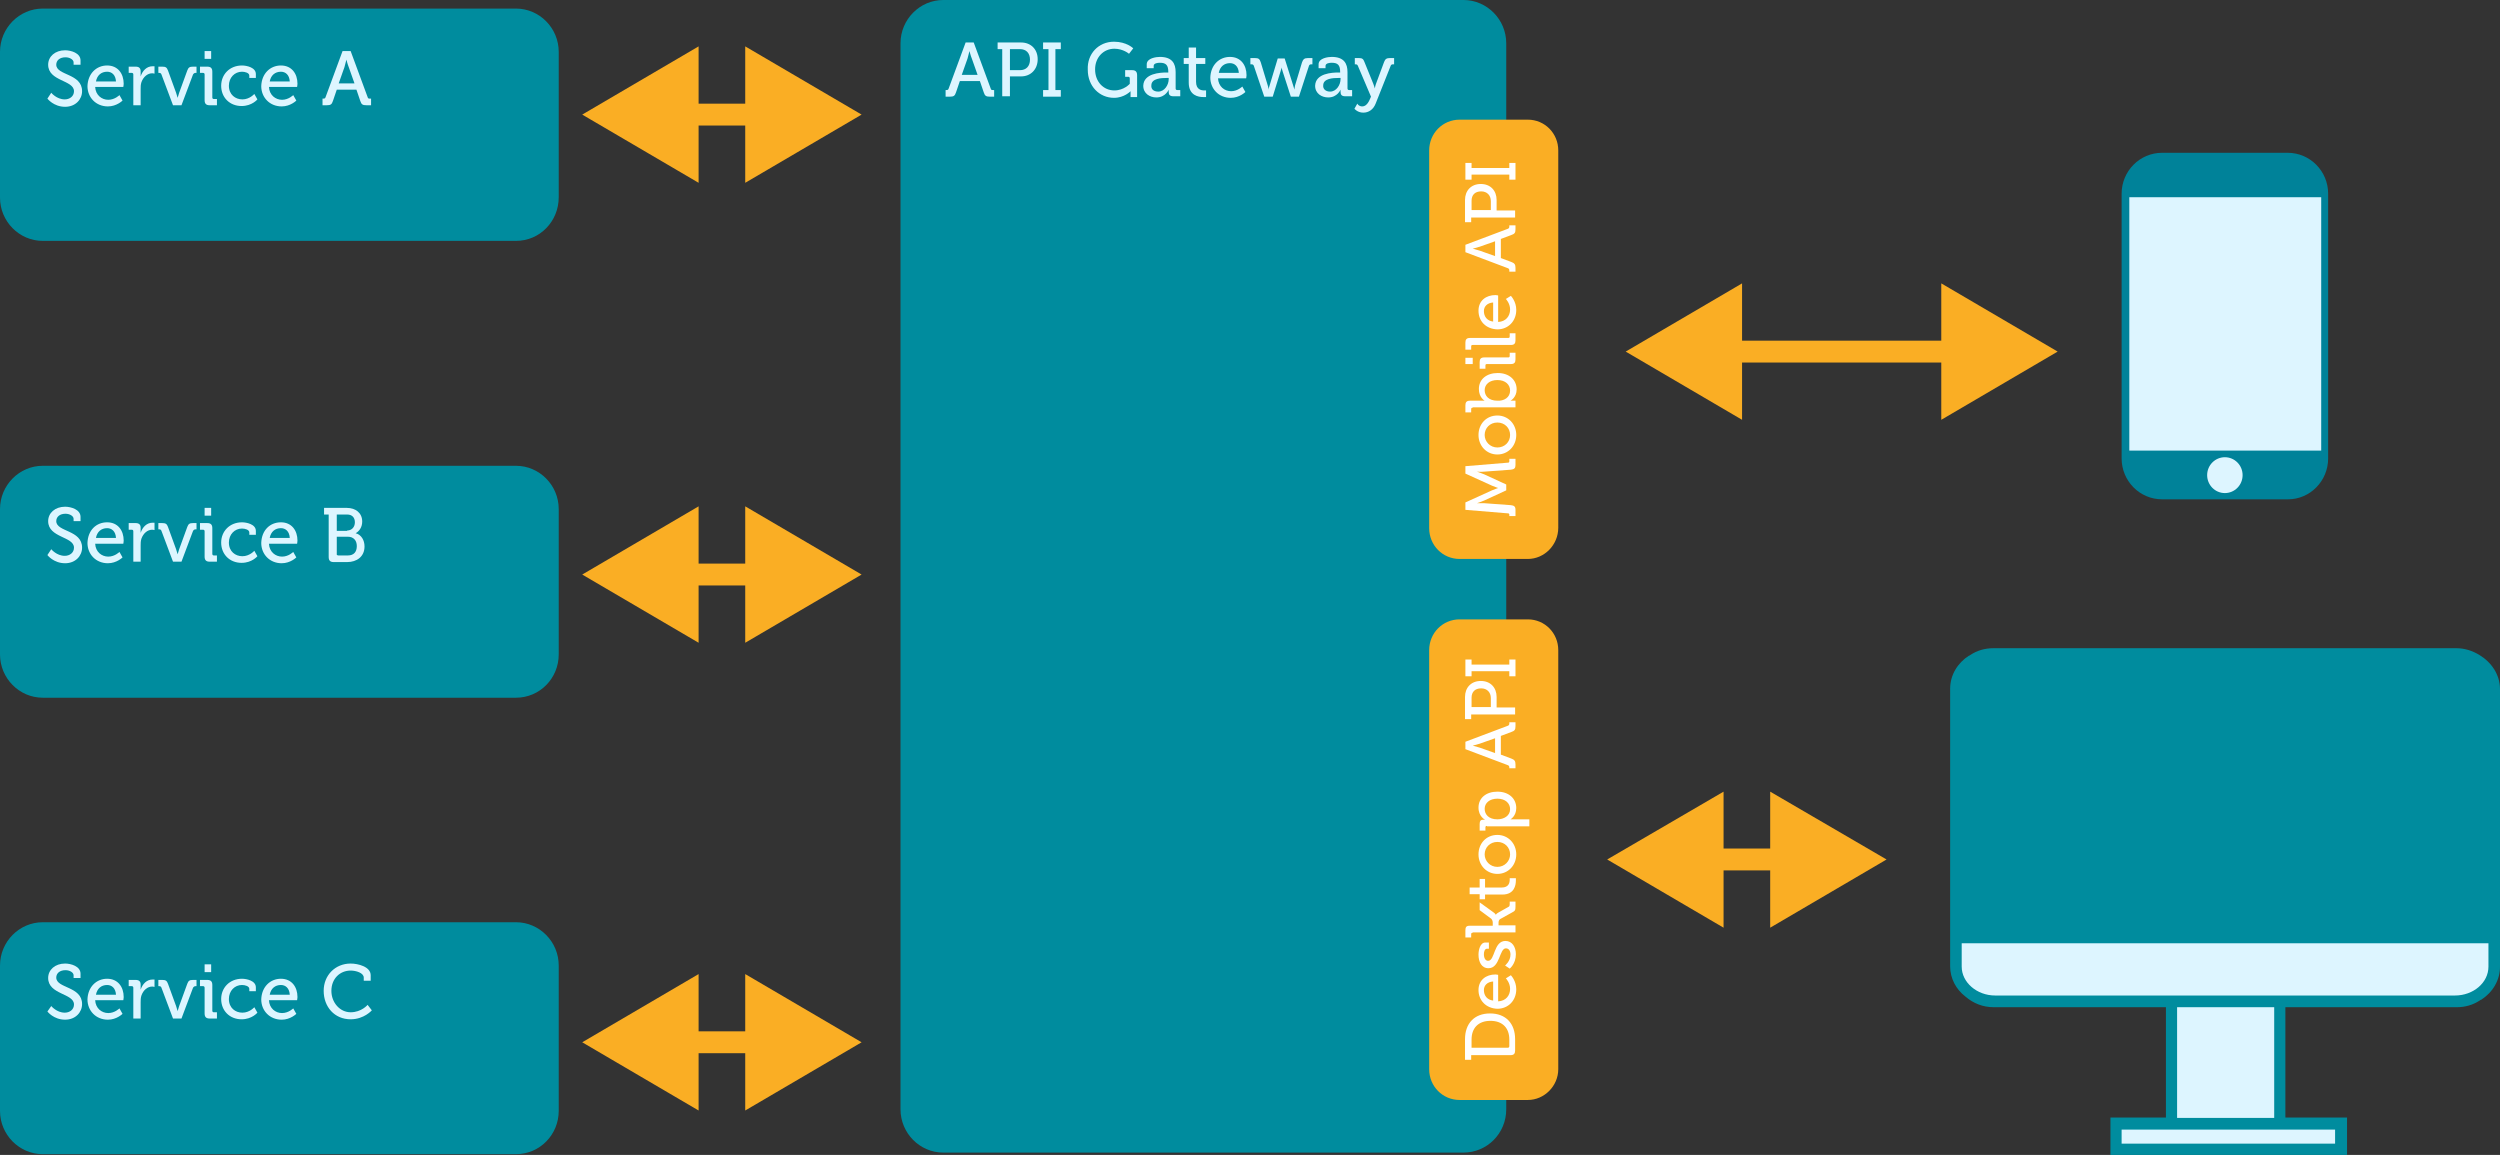 <?xml version="1.0" encoding="utf-8"?>
<!-- Generator: Adobe Illustrator 16.0.0, SVG Export Plug-In . SVG Version: 6.00 Build 0)  -->
<!DOCTYPE svg PUBLIC "-//W3C//DTD SVG 1.1//EN" "http://www.w3.org/Graphics/SVG/1.1/DTD/svg11.dtd">
<svg version="1.1" id="Layer_1" xmlns="http://www.w3.org/2000/svg" xmlns:xlink="http://www.w3.org/1999/xlink" x="0px" y="0px"
	 width="800px" height="369.58px" viewBox="-200.871 8.012 800 369.58" enable-background="new -200.871 8.012 800 369.58"
	 xml:space="preserve">
<rect x="-200.871" y="8.012" width="800" height="369.58" fill="#333333" stroke="none"/>
<g id="Layer_7">
	<g>
		<path fill="#008299" d="M531.311,167.793h-40.319c-7.15,0-12.946-5.862-12.946-13.097V70.003c0-7.234,5.796-13.096,12.946-13.096
			h40.197c7.151,0,12.946,5.862,12.946,13.096v84.693C544.135,161.931,538.34,167.793,531.311,167.793z"/>
		<rect x="480.509" y="71.125" fill="#DDF5FF" width="61.408" height="81.077"/>
		<ellipse fill="#DDF5FF" cx="511.09" cy="160.06" rx="5.672" ry="5.737"/>
	</g>
	<path fill="#008C9E" d="M267.44,376.843H100.979c-7.522,0-13.687-6.236-13.687-13.846V21.857c0-7.609,6.165-13.846,13.687-13.846
		H267.44c7.521,0,13.686,6.237,13.686,13.846v341.14C281.126,370.731,274.961,376.843,267.44,376.843z"/>
	<g>
		<line fill="none" x1="457.575" y1="120.52" x2="319.35" y2="120.52"/>
		<g>
			
				<line fill="none" stroke="#FAAE24" stroke-width="7" stroke-linecap="round" stroke-miterlimit="10" x1="426.626" y1="120.52" x2="350.301" y2="120.52"/>
			<g>
				<polygon fill="#FAAE24" points="420.337,98.692 457.575,120.52 420.337,142.348 				"/>
			</g>
			<g>
				<polygon fill="#FAAE24" points="356.589,98.692 319.35,120.52 356.589,142.348 				"/>
			</g>
		</g>
	</g>
	<g>
		<path fill="#FAAE24" d="M288.033,186.877h-21.826c-5.425,0-9.741-4.366-9.741-9.854V56.158c0-5.488,4.316-9.854,9.741-9.854
			h21.826c5.424,0,9.74,4.365,9.74,9.854v120.74C297.772,182.387,293.333,186.877,288.033,186.877z"/>
		<g>
			<path fill="#FFFFFF" d="M282.113,173.53v-0.748c0-0.374-0.124-0.499-0.493-0.499l-13.563-1.123v-2.37l8.508-3.867
				c0.863-0.374,1.974-0.748,1.974-0.748l0,0c0,0-1.111-0.374-1.974-0.749l-8.508-3.866v-2.371l13.563-1.122
				c0.37,0,0.493-0.125,0.493-0.499v-0.749h1.973v1.996c0,0.998-0.37,1.372-1.48,1.497l-8.506,0.624c-0.988,0.124-2.343,0-2.343,0
				l0,0c0,0,1.479,0.499,2.343,0.873l7.027,3.243v1.871l-7.027,3.244c-0.863,0.375-2.343,0.873-2.343,0.873l0,0c0,0,1.479,0,2.343,0
				l8.506,0.624c0.988,0.125,1.48,0.375,1.48,1.497v1.996h-1.973V173.53z"/>
			<path fill="#FFFFFF" d="M272.248,147.212c0-3.493,2.468-6.237,6.042-6.237c3.453,0,6.043,2.744,6.043,6.237
				c0,3.492-2.59,6.236-6.043,6.236C274.839,153.449,272.248,150.705,272.248,147.212z M282.36,147.212
				c0-2.246-1.726-3.991-4.07-3.991c-2.343,0-4.069,1.746-4.069,3.991c0,2.121,1.726,3.992,4.069,3.992
				C280.634,151.204,282.36,149.457,282.36,147.212z"/>
			<path fill="#FFFFFF" d="M270.399,138.481c-0.37,0-0.494,0.125-0.494,0.499v0.998h-1.85v-2.245c0-0.999,0.37-1.498,1.48-1.498
				h3.699c0.493,0,0.986,0,0.986,0l0,0c0,0-1.85-0.998-1.85-3.742c0-3.119,2.467-5.114,6.042-5.114c3.699,0,6.042,2.246,6.042,5.239
				c0,2.619-1.974,3.617-1.974,3.617l0,0c0,0,0.371,0,0.863,0h0.74v2.12h-13.686V138.481z M282.36,132.993
				c0-1.871-1.48-3.368-4.07-3.368c-2.466,0-4.069,1.372-4.069,3.243c0,1.746,1.233,3.368,4.069,3.368
				C280.386,136.361,282.36,135.238,282.36,132.993z"/>
			<path fill="#FFFFFF" d="M268.056,124.511v-1.995h2.343v1.995H268.056z M274.961,124.511c-0.371,0-0.494,0.125-0.494,0.5v0.997
				h-1.85v-2.121c0-0.997,0.37-1.497,1.48-1.497h7.644c0.37,0,0.494-0.125,0.494-0.499v-0.999h1.849v2.121
				c0,0.999-0.37,1.497-1.48,1.497H274.961z"/>
			<path fill="#FFFFFF" d="M270.399,118.399c-0.37,0-0.494,0.125-0.494,0.499v0.998h-1.85v-2.245c0-0.998,0.37-1.497,1.48-1.497
				h12.206c0.37,0,0.494-0.125,0.494-0.499v-0.998h1.849v2.246c0,0.998-0.37,1.497-1.48,1.497H270.399z"/>
			<path fill="#FFFFFF" d="M272.248,107.423c0-3.243,2.468-4.989,5.427-4.989c0.246,0,0.863,0.124,0.863,0.124v8.482
				c2.465-0.124,3.822-1.871,3.822-3.991c0-1.995-1.356-3.368-1.356-3.368l1.602-0.998c0,0,1.728,1.746,1.728,4.491
				c0,3.617-2.59,6.236-6.043,6.236C274.591,113.286,272.248,110.791,272.248,107.423z M276.935,104.804
				c-1.851,0.125-2.959,1.247-2.959,2.744c0,1.747,0.986,3.119,2.959,3.369V104.804z"/>
			<path fill="#FFFFFF" d="M282.113,94.949v-0.373c0-0.375-0.124-0.625-0.493-0.749l-13.563-5.114v-2.37l13.563-5.113
				c0.37-0.125,0.493-0.375,0.493-0.749v-0.375h1.973v1.247c0,1.123-0.246,1.497-1.355,1.871l-3.33,1.247v6.112l3.33,1.248
				c0.985,0.374,1.355,0.749,1.355,1.871v1.247H282.113z M277.55,85.221l-4.932,1.746c-0.862,0.25-2.219,0.624-2.219,0.624l0,0
				c0,0,1.356,0.375,2.219,0.623l4.932,1.747V85.221z"/>
			<path fill="#FFFFFF" d="M269.906,77.612v1.497h-1.973V72c0-2.994,1.973-5.114,5.055-5.114c3.083,0,5.056,2.121,5.056,5.114v3.368
				h5.919v2.245H269.906z M276.195,72.374c0-1.871-1.233-3.119-3.084-3.119c-1.971,0-3.081,1.123-3.081,2.994v2.994h6.166V72.374z"
				/>
			<path fill="#FFFFFF" d="M282.113,65.513v-1.622h-12.083v1.622h-1.973V60.15h1.973v1.622h12.083V60.15h1.973v5.363H282.113z"/>
		</g>
	</g>
	<g>
		<path fill="#DDF5FF" d="M101.595,36.825h0.37c0.494,0,0.616-0.125,0.74-0.499l5.425-14.718h2.59l5.425,14.718
			c0.123,0.499,0.37,0.499,0.74,0.499h0.37v2.121h-1.356c-1.233,0-1.603-0.25-1.973-1.373l-1.233-3.617h-6.412l-1.233,3.617
			c-0.37,1.123-0.739,1.373-1.973,1.373h-1.356v-2.121H101.595z M111.953,31.96l-1.85-5.239c-0.37-0.874-0.74-2.37-0.74-2.37l0,0
			c0,0-0.371,1.497-0.617,2.37l-1.85,5.239H111.953z"/>
		<path fill="#DDF5FF" d="M119.968,23.729h-1.604v-2.121h7.521c3.083,0,5.302,2.121,5.302,5.363s-2.22,5.488-5.302,5.488h-3.576
			v6.361h-2.466V23.729H119.968z M125.517,30.464c1.973,0,3.206-1.248,3.206-3.368c0-2.12-1.233-3.367-3.206-3.367h-3.206v6.735
			H125.517z"/>
		<path fill="#DDF5FF" d="M132.915,36.825h1.727V23.729h-1.727v-2.121h5.672v2.121h-1.726v13.097h1.726v2.121h-5.672V36.825z"/>
		<path fill="#DDF5FF" d="M155.603,21.358c4.068,0,6.165,2.12,6.165,2.12l-1.355,1.747c0,0-1.85-1.622-4.686-1.622
			c-3.452,0-6.166,2.745-6.166,6.611c0,3.992,2.713,6.735,6.166,6.735c3.083,0,4.932-2.12,4.932-2.12v-1.747
			c0-0.374-0.246-0.5-0.493-0.5h-0.987v-2.12h2.22c1.109,0,1.603,0.499,1.603,1.621v6.985h-2.096v-1.122c0-0.375,0-0.749,0-0.749
			l0,0c0,0-1.973,2.121-5.302,2.121c-4.562,0-8.385-3.618-8.385-8.981C146.971,25.225,150.671,21.358,155.603,21.358z"/>
		<path fill="#DDF5FF" d="M172.495,31.212h0.494v-0.125c0-2.245-0.741-2.993-2.713-2.993c-0.617,0-1.973,0.125-1.973,0.998v0.748
			h-2.22v-1.247c0-1.996,3.083-2.37,4.193-2.37c3.945,0,5.055,2.121,5.055,4.864v5.239c0,0.374,0.247,0.499,0.493,0.499h0.987v1.995
			h-2.22c-1.109,0-1.479-0.499-1.479-1.371c0-0.375,0-0.749,0-0.749l0,0c0,0-0.986,2.495-3.946,2.495
			c-2.096,0-4.192-1.247-4.192-3.742C165.097,31.462,170.399,31.212,172.495,31.212z M169.783,37.324
			c1.973,0,3.329-2.12,3.329-3.992v-0.374h-0.617c-1.726,0-4.932,0.125-4.932,2.37C167.44,36.451,168.18,37.324,169.783,37.324z"/>
		<path fill="#DDF5FF" d="M179.524,28.468h-1.604v-1.872h1.604v-3.368h2.342v3.368h2.959v1.872h-2.959v5.737
			c0,2.495,1.727,2.744,2.59,2.744c0.37,0,0.616,0,0.616,0v2.121c0,0-0.37,0-0.863,0c-1.603,0-4.686-0.499-4.686-4.615V28.468z"/>
		<path fill="#DDF5FF" d="M192.718,26.223c3.453,0,5.301,2.619,5.301,5.862c0,0.375-0.123,0.998-0.123,0.998h-9.001
			c0.124,2.619,2.097,4.116,4.191,4.116c2.097,0,3.577-1.497,3.577-1.497l0.987,1.747c0,0-1.85,1.871-4.687,1.871
			c-3.821,0-6.535-2.869-6.535-6.486C186.551,28.842,189.265,26.223,192.718,26.223z M195.554,31.336
			c-0.124-2.12-1.357-3.118-2.836-3.118c-1.85,0-3.207,1.123-3.576,3.118H195.554z"/>
		<path fill="#DDF5FF" d="M200.362,29.092c-0.124-0.375-0.37-0.499-0.741-0.499h-0.369v-1.996h1.48c1.109,0,1.48,0.25,1.849,1.372
			l2.22,7.359c0.248,0.624,0.248,1.372,0.248,1.372l0,0c0,0,0.123-0.748,0.369-1.372l2.59-8.606h2.219l2.711,8.606
			c0.248,0.624,0.371,1.372,0.371,1.372l0,0c0,0,0.124-0.748,0.246-1.372l2.219-7.359c0.371-0.998,0.74-1.372,1.851-1.372h1.479
			v1.996h-0.371c-0.369,0-0.617,0.125-0.739,0.499l-3.206,9.854h-2.59l-2.588-7.983c-0.247-0.625-0.371-1.373-0.371-1.373l0,0
			c0,0-0.123,0.748-0.369,1.373l-2.465,7.983h-2.713L200.362,29.092z"/>
		<path fill="#DDF5FF" d="M227.489,31.212h0.493v-0.125c0-2.245-0.739-2.993-2.713-2.993c-0.616,0-1.973,0.125-1.973,0.998v0.748
			h-2.219v-1.247c0-1.996,3.083-2.37,4.192-2.37c3.947,0,5.056,2.121,5.056,4.864v5.239c0,0.374,0.247,0.499,0.494,0.499h0.986
			v1.995h-2.22c-1.109,0-1.479-0.499-1.479-1.371c0-0.375,0-0.749,0-0.749l0,0c0,0-0.986,2.495-3.945,2.495
			c-2.097,0-4.193-1.247-4.193-3.742C220.091,31.462,225.393,31.212,227.489,31.212z M224.777,37.324
			c1.971,0,3.328-2.12,3.328-3.992v-0.374h-0.616c-1.727,0-4.932,0.125-4.932,2.37C222.433,36.451,223.297,37.324,224.777,37.324z"
			/>
		<path fill="#DDF5FF" d="M235.01,42.064c0.987,0,1.728-0.749,2.221-1.747l0.615-1.371l-4.191-9.854
			c-0.125-0.375-0.371-0.499-0.74-0.499h-0.248v-1.996h1.356c0.986,0,1.357,0.25,1.726,1.248l2.836,6.985
			c0.248,0.623,0.494,1.497,0.494,1.497l0,0c0,0,0.123-0.874,0.369-1.497l2.59-6.985c0.369-0.999,0.862-1.248,1.85-1.248h1.355
			v1.996h-0.369c-0.371,0-0.617,0.125-0.74,0.499l-4.81,12.099c-0.74,1.871-2.219,2.869-3.945,2.869
			c-1.85,0-2.836-1.248-2.836-1.248l0.986-1.747C233.284,41.19,234.024,42.064,235.01,42.064z"/>
	</g>
	<g>
		<path fill="#FAAE24" d="M288.033,360.004h-21.826c-5.425,0-9.741-4.366-9.741-9.854V216.063c0-5.488,4.316-9.854,9.741-9.854
			h21.826c5.424,0,9.74,4.366,9.74,9.854v134.087C297.772,355.514,293.333,360.004,288.033,360.004z"/>
		<g>
			<path fill="#FFFFFF" d="M269.906,345.66v1.497h-1.973v-6.611c0-4.99,2.959-8.232,8.014-8.232c5.057,0,8.016,3.242,8.016,8.232
				v3.617c0,0.998-0.369,1.497-1.48,1.497H269.906z M282.113,342.791v-2.121c0-3.617-2.096-5.987-6.042-5.987
				c-3.946,0-6.042,2.37-6.042,5.987v2.62h11.59C281.866,343.291,282.113,343.166,282.113,342.791z"/>
			<path fill="#FFFFFF" d="M272.248,324.83c0-3.244,2.468-4.989,5.427-4.989c0.246,0,0.863,0.125,0.863,0.125v8.482
				c2.465-0.124,3.822-1.871,3.822-3.992c0-1.995-1.356-3.367-1.356-3.367l1.602-0.999c0,0,1.728,1.747,1.728,4.49
				c0,3.618-2.59,6.237-6.043,6.237C274.591,330.693,272.248,328.073,272.248,324.83z M276.935,322.086
				c-1.851,0.124-2.959,1.248-2.959,2.744c0,1.746,0.986,3.118,2.959,3.367V322.086z"/>
			<path fill="#FFFFFF" d="M280.757,316.972c0,0,1.726-1.372,1.726-3.492c0-1.124-0.493-1.996-1.479-1.996
				c-2.096,0-1.85,6.36-5.549,6.36c-2.219,0-3.207-1.995-3.207-4.364c0-1.372,0.494-3.868,2.22-3.868h1.111v1.996h-0.617
				c-0.74,0-0.986,0.997-0.986,1.746c0,1.248,0.492,2.12,1.355,2.12c2.219,0,1.727-6.36,5.548-6.36c2.097,0,3.33,1.871,3.33,4.24
				c0,3.119-1.972,4.616-1.972,4.616L280.757,316.972z"/>
			<path fill="#FFFFFF" d="M270.399,306.494c-0.37,0-0.494,0.125-0.494,0.5v0.997h-1.85v-2.245c0-0.998,0.247-1.497,1.356-1.497
				h7.397v-0.997c0-0.375-0.123-0.873-0.493-1.248l-3.699-2.745v-2.494l4.317,3.118c0.74,0.499,0.862,0.873,0.862,0.873l0,0
				c0,0,0.124-0.374,0.863-0.749l3.082-1.746c0.37-0.125,0.494-0.374,0.494-0.998v-0.748h1.849v1.621
				c0,1.122-0.123,1.373-1.109,1.871l-3.822,2.121c-0.371,0.25-0.493,0.749-0.493,1.124v0.873h5.425v2.246h-13.686V306.494z"/>
			<path fill="#FFFFFF" d="M274.345,294.271v1.497h-1.727v-1.622h-3.206v-2.121h3.206v-2.744h1.727v2.744h5.301
				c2.343,0,2.59-1.623,2.59-2.496c0-0.374,0-0.498,0-0.498h1.972c0,0,0,0.249,0,0.749c0,1.497-0.493,4.49-4.315,4.49H274.345
				L274.345,294.271z"/>
			<path fill="#FFFFFF" d="M272.248,281.423c0-3.491,2.468-6.236,6.042-6.236c3.453,0,6.043,2.745,6.043,6.236
				c0,3.493-2.59,6.237-6.043,6.237C274.839,287.66,272.248,284.916,272.248,281.423z M282.36,281.423
				c0-2.245-1.726-3.991-4.07-3.991c-2.343,0-4.069,1.746-4.069,3.991c0,2.121,1.726,3.993,4.069,3.993
				C280.634,285.416,282.36,283.544,282.36,281.423z"/>
			<path fill="#FFFFFF" d="M274.961,272.318c-0.371,0-0.494,0.124-0.494,0.499v0.998h-1.85v-2.121c0-0.998,0.37-1.372,1.11-1.372
				c0.371,0,0.617,0,0.617,0l0,0c0,0-2.097-0.997-2.097-3.866c0-3.118,2.468-5.114,6.042-5.114c3.699,0,6.043,2.245,6.043,5.238
				c0,2.62-1.851,3.618-1.851,3.618l0,0c0,0,0.371,0,0.987,0h5.055v2.245h-13.563V272.318z M282.36,266.955
				c0-1.872-1.48-3.368-4.07-3.368c-2.466,0-4.069,1.372-4.069,3.244c0,1.746,1.233,3.367,4.069,3.367
				C280.386,270.197,282.36,269.076,282.36,266.955z"/>
			<path fill="#FFFFFF" d="M282.113,253.982v-0.374c0-0.375-0.124-0.624-0.493-0.749l-13.563-5.114v-2.37l13.563-5.114
				c0.37-0.125,0.493-0.375,0.493-0.748v-0.375h1.973v1.248c0,1.123-0.246,1.497-1.355,1.872l-3.33,1.246v5.987l3.33,1.248
				c0.985,0.375,1.355,0.749,1.355,1.872v1.247h-1.973V253.982z M277.55,244.253L272.618,246c-0.862,0.25-2.219,0.624-2.219,0.624
				l0,0c0,0,1.356,0.374,2.219,0.623l4.932,1.747V244.253z"/>
			<path fill="#FFFFFF" d="M269.906,236.645v1.497h-1.973v-7.109c0-2.993,1.973-5.114,5.055-5.114c3.083,0,5.056,2.119,5.056,5.114
				v3.367h5.919v2.246H269.906z M276.195,231.406c0-1.871-1.233-3.118-3.084-3.118c-1.971,0-3.081,1.122-3.081,2.993v2.994h6.166
				V231.406z"/>
			<path fill="#FFFFFF" d="M282.113,224.422V222.8h-12.083v1.622h-1.973v-5.364h1.973v1.621h12.083v-1.621h1.973v5.364H282.113z"/>
		</g>
	</g>
	<g>
		<path fill="#008C9E" d="M-35.766,85.096h-151.417c-7.522,0-13.688-6.237-13.688-13.845v-46.65c0-7.609,6.166-13.845,13.688-13.845
			h151.417c7.522,0,13.687,6.236,13.687,13.845v46.524C-22.08,78.859-28.121,85.096-35.766,85.096z"/>
		<g>
			<path fill="#DDF5FF" d="M-184.471,37.698c0,0,1.726,2.12,4.316,2.12c1.603,0,2.959-0.998,2.959-2.62
				c0-3.617-8.262-3.117-8.262-8.481c0-2.62,2.219-4.615,5.425-4.615c1.849,0,4.932,0.873,4.932,3.242v1.373h-2.219v-0.749
				c0-0.873-1.232-1.621-2.589-1.621c-1.85,0-2.959,0.997-2.959,2.37c0,3.493,8.262,2.745,8.262,8.481
				c0,2.62-2.097,4.989-5.426,4.989c-3.699,0-5.671-2.619-5.671-2.619L-184.471,37.698z"/>
			<path fill="#DDF5FF" d="M-166.592,28.967c3.453,0,5.302,2.62,5.302,5.863c0,0.374-0.124,0.998-0.124,0.998h-9.001
				c0.124,2.619,2.096,4.116,4.193,4.116c2.096,0,3.575-1.497,3.575-1.497l0.987,1.747c0,0-1.85,1.871-4.686,1.871
				c-3.822,0-6.534-2.869-6.534-6.486C-172.757,31.586-170.044,28.967-166.592,28.967z M-163.756,34.082
				c-0.123-2.121-1.355-3.119-2.835-3.119c-1.85,0-3.206,1.122-3.576,3.119H-163.756z"/>
			<path fill="#DDF5FF" d="M-158.207,31.835c0-0.374-0.247-0.499-0.495-0.499h-0.986v-1.995h2.22c1.109,0,1.602,0.499,1.602,1.497
				v0.749c0,0.499,0,0.873,0,0.873l0,0c0.617-1.871,1.973-3.243,3.823-3.243c0.37,0,0.617,0,0.617,0v2.37c0,0-0.37-0.125-0.74-0.125
				c-1.479,0-2.836,1.122-3.453,2.868c-0.247,0.749-0.247,1.497-0.247,2.245v5.114h-2.342V31.835z"/>
			<path fill="#DDF5FF" d="M-149.207,31.835c-0.123-0.374-0.369-0.499-0.739-0.499h-0.247v-1.995h1.234
				c1.109,0,1.48,0.249,1.849,1.247l2.589,7.11c0.247,0.748,0.493,1.622,0.493,1.622l0,0c0,0,0.247-0.874,0.494-1.622l2.589-7.11
				c0.37-0.998,0.74-1.247,1.85-1.247h1.11v1.995h-0.248c-0.369,0-0.616,0.125-0.862,0.499l-3.7,9.854h-2.712L-149.207,31.835z"/>
			<path fill="#DDF5FF" d="M-135.396,31.835c0-0.374-0.247-0.499-0.493-0.499h-0.986v-1.995h2.343c1.11,0,1.603,0.499,1.603,1.622
				v8.232c0,0.374,0.247,0.499,0.493,0.499h0.986v1.996h-2.343c-1.11,0-1.603-0.499-1.603-1.622V31.835z M-135.396,24.352h2.096
				v2.495h-2.096V24.352z"/>
			<path fill="#DDF5FF" d="M-123.435,28.967c1.479,0,4.438,0.624,4.438,2.744v1.248h-2.095V32.21c0-0.874-1.356-1.248-2.343-1.248
				c-2.343,0-4.192,1.871-4.192,4.49c0,2.869,2.096,4.366,4.315,4.366c2.343,0,3.822-1.747,3.822-1.747l0.987,1.747
				c0,0-1.727,2.121-5.056,2.121c-3.822,0-6.535-2.744-6.535-6.486C-130.094,31.835-127.381,28.967-123.435,28.967z"/>
			<path fill="#DDF5FF" d="M-110.982,28.967c3.454,0,5.303,2.62,5.303,5.863c0,0.374-0.124,0.998-0.124,0.998h-9.001
				c0.123,2.619,2.096,4.116,4.192,4.116c2.096,0,3.576-1.497,3.576-1.497l0.987,1.747c0,0-1.85,1.871-4.686,1.871
				c-3.823,0-6.535-2.869-6.535-6.486C-117.147,31.586-114.434,28.967-110.982,28.967z M-108.146,34.082
				c-0.123-2.121-1.357-3.119-2.836-3.119c-1.85,0-3.207,1.122-3.576,3.119H-108.146z"/>
			<path fill="#DDF5FF" d="M-97.788,39.569h0.369c0.493,0,0.617-0.125,0.74-0.499l5.426-14.718h2.589l5.426,14.718
				c0.123,0.499,0.37,0.499,0.74,0.499h0.37v2.121h-1.479c-1.233,0-1.604-0.25-1.973-1.373l-1.232-3.617h-6.289l-1.233,3.617
				c-0.369,1.123-0.74,1.373-1.973,1.373h-1.357v-2.121H-97.788z M-87.431,34.705l-1.85-5.239c-0.37-0.873-0.74-2.37-0.74-2.37l0,0
				c0,0-0.37,1.497-0.616,2.37l-1.85,5.239H-87.431z"/>
		</g>
	</g>
	<g>
		<path fill="#008C9E" d="M-35.766,231.281h-151.417c-7.522,0-13.688-6.237-13.688-13.845v-46.525
			c0-7.608,6.166-13.845,13.688-13.845h151.417c7.522,0,13.687,6.237,13.687,13.845v46.525
			C-22.08,225.044-28.121,231.281-35.766,231.281z"/>
		<g>
			<path fill="#DDF5FF" d="M-184.471,183.759c0,0,1.726,2.12,4.316,2.12c1.603,0,2.959-0.997,2.959-2.619
				c0-3.617-8.262-3.118-8.262-8.481c0-2.62,2.219-4.616,5.425-4.616c1.849,0,4.932,0.873,4.932,3.244v1.372h-2.219v-0.748
				c0-0.874-1.232-1.622-2.589-1.622c-1.85,0-2.959,0.998-2.959,2.37c0,3.492,8.262,2.744,8.262,8.481
				c0,2.619-2.097,4.99-5.426,4.99c-3.699,0-5.671-2.62-5.671-2.62L-184.471,183.759z"/>
			<path fill="#DDF5FF" d="M-166.592,175.152c3.453,0,5.302,2.62,5.302,5.862c0,0.375-0.124,0.999-0.124,0.999h-9.001
				c0.124,2.619,2.096,4.116,4.193,4.116c2.096,0,3.575-1.497,3.575-1.497l0.987,1.747c0,0-1.85,1.871-4.686,1.871
				c-3.822,0-6.534-2.869-6.534-6.487C-172.757,177.646-170.044,175.152-166.592,175.152z M-163.756,180.142
				c-0.123-2.121-1.355-3.118-2.835-3.118c-1.85,0-3.206,1.123-3.576,3.118H-163.756z"/>
			<path fill="#DDF5FF" d="M-158.207,178.021c0-0.375-0.247-0.499-0.495-0.499h-0.986v-2.121h2.22c1.109,0,1.602,0.5,1.602,1.497
				v0.749c0,0.5,0,0.874,0,0.874l0,0c0.617-1.871,1.973-3.243,3.823-3.243c0.37,0,0.617,0,0.617,0v2.369c0,0-0.37-0.125-0.74-0.125
				c-1.479,0-2.836,1.123-3.453,2.869c-0.247,0.749-0.247,1.497-0.247,2.245v5.113h-2.342V178.021z"/>
			<path fill="#DDF5FF" d="M-149.207,177.896c-0.123-0.375-0.369-0.499-0.739-0.499h-0.247v-1.996h1.234
				c1.109,0,1.48,0.25,1.849,1.248l2.589,7.11c0.247,0.749,0.493,1.622,0.493,1.622l0,0c0,0,0.247-0.873,0.494-1.622l2.589-7.11
				c0.37-0.998,0.74-1.248,1.85-1.248h1.11v1.996h-0.248c-0.369,0-0.616,0.125-0.862,0.499l-3.7,9.853h-2.712L-149.207,177.896z"/>
			<path fill="#DDF5FF" d="M-135.396,178.021c0-0.375-0.247-0.499-0.493-0.499h-0.986v-2.121h2.343c1.11,0,1.603,0.5,1.603,1.622
				v8.232c0,0.375,0.247,0.499,0.493,0.499h0.986v1.995h-2.343c-1.11,0-1.603-0.499-1.603-1.621V178.021z M-135.396,170.537h2.096
				v2.495h-2.096V170.537z"/>
			<path fill="#DDF5FF" d="M-123.435,175.152c1.479,0,4.438,0.624,4.438,2.744v1.247h-2.095v-0.749c0-0.873-1.356-1.247-2.343-1.247
				c-2.343,0-4.192,1.871-4.192,4.49c0,2.869,2.096,4.366,4.315,4.366c2.343,0,3.822-1.746,3.822-1.746l0.987,1.746
				c0,0-1.727,2.121-5.056,2.121c-3.822,0-6.535-2.744-6.535-6.486C-130.094,178.021-127.381,175.152-123.435,175.152z"/>
			<path fill="#DDF5FF" d="M-110.982,175.152c3.454,0,5.303,2.62,5.303,5.862c0,0.375-0.124,0.999-0.124,0.999h-9.001
				c0.123,2.619,2.096,4.116,4.192,4.116c2.096,0,3.576-1.497,3.576-1.497l0.987,1.747c0,0-1.85,1.871-4.686,1.871
				c-3.823,0-6.535-2.869-6.535-6.487C-117.147,177.646-114.434,175.152-110.982,175.152z M-108.146,180.142
				c-0.123-2.121-1.357-3.118-2.836-3.118c-1.85,0-3.207,1.123-3.576,3.118H-108.146z"/>
			<path fill="#DDF5FF" d="M-95.569,172.658h-1.603v-2.121h7.275c2.835,0,4.932,1.622,4.932,4.366c0,1.871-0.987,3.118-2.097,3.742
				l0,0c1.85,0.499,2.836,2.245,2.836,4.24c0,3.243-2.466,4.99-5.549,4.99h-4.316c-1.11,0-1.603-0.499-1.603-1.622v-13.595H-95.569z
				 M-89.773,177.772c1.48,0,2.466-1.123,2.466-2.62c0-1.497-0.863-2.494-2.466-2.494h-3.329v5.239h3.329V177.772z M-92.609,185.754
				h3.083c1.85,0,2.835-1.123,2.835-2.994s-1.109-2.994-2.835-2.994h-3.576v5.364C-93.225,185.505-92.979,185.754-92.609,185.754z"
				/>
		</g>
	</g>
	<g>
		<path fill="#008C9E" d="M-35.766,377.343h-151.417c-7.522,0-13.688-6.237-13.688-13.846v-46.525
			c0-7.608,6.166-13.845,13.688-13.845h151.417c7.522,0,13.687,6.236,13.687,13.845v46.525
			C-22.08,371.105-28.121,377.343-35.766,377.343z"/>
		<g>
			<path fill="#DDF5FF" d="M-184.471,329.944c0,0,1.726,2.121,4.316,2.121c1.603,0,2.959-1,2.959-2.62
				c0-3.617-8.262-3.118-8.262-8.482c0-2.62,2.219-4.616,5.425-4.616c1.849,0,4.932,0.875,4.932,3.244v1.372h-2.219v-0.874
				c0-0.873-1.232-1.622-2.589-1.622c-1.85,0-2.959,0.999-2.959,2.371c0,3.491,8.262,2.743,8.262,8.481
				c0,2.619-2.097,4.99-5.426,4.99c-3.699,0-5.671-2.62-5.671-2.62L-184.471,329.944z"/>
			<path fill="#DDF5FF" d="M-166.592,321.213c3.453,0,5.302,2.62,5.302,5.863c0,0.373-0.124,0.997-0.124,0.997h-9.001
				c0.124,2.62,2.096,4.117,4.193,4.117c2.096,0,3.575-1.497,3.575-1.497l0.987,1.746c0,0-1.85,1.872-4.686,1.872
				c-3.822,0-6.534-2.869-6.534-6.486C-172.757,323.833-170.044,321.213-166.592,321.213z M-163.756,326.327
				c-0.123-2.121-1.355-3.118-2.835-3.118c-1.85,0-3.206,1.122-3.576,3.118H-163.756z"/>
			<path fill="#DDF5FF" d="M-158.207,324.082c0-0.375-0.247-0.499-0.495-0.499h-0.986v-1.996h2.22c1.109,0,1.602,0.5,1.602,1.498
				v0.748c0,0.498,0,0.873,0,0.873l0,0c0.617-1.872,1.973-3.244,3.823-3.244c0.37,0,0.617,0,0.617,0v2.371
				c0,0-0.37-0.125-0.74-0.125c-1.479,0-2.836,1.123-3.453,2.869c-0.247,0.749-0.247,1.497-0.247,2.245v5.114h-2.342V324.082z"/>
			<path fill="#DDF5FF" d="M-149.207,324.082c-0.123-0.375-0.369-0.499-0.739-0.499h-0.247v-1.996h1.234
				c1.109,0,1.48,0.25,1.849,1.248l2.589,7.11c0.247,0.749,0.493,1.621,0.493,1.621l0,0c0,0,0.247-0.873,0.494-1.621l2.589-7.11
				c0.37-0.997,0.74-1.248,1.85-1.248h1.11v1.996h-0.248c-0.369,0-0.616,0.125-0.862,0.499l-3.7,9.854h-2.712L-149.207,324.082z"/>
			<path fill="#DDF5FF" d="M-135.396,324.082c0-0.375-0.247-0.499-0.493-0.499h-0.986v-1.996h2.343c1.11,0,1.603,0.5,1.603,1.623
				v8.232c0,0.374,0.247,0.499,0.493,0.499h0.986v1.996h-2.343c-1.11,0-1.603-0.499-1.603-1.621V324.082z M-135.396,316.598h2.096
				v2.494h-2.096V316.598z"/>
			<path fill="#DDF5FF" d="M-123.435,321.213c1.479,0,4.438,0.624,4.438,2.745v1.246h-2.095v-0.748c0-0.873-1.356-1.247-2.343-1.247
				c-2.343,0-4.192,1.87-4.192,4.49c0,2.869,2.096,4.366,4.315,4.366c2.343,0,3.822-1.748,3.822-1.748l0.987,1.748
				c0,0-1.727,2.12-5.056,2.12c-3.822,0-6.535-2.745-6.535-6.486C-130.094,324.082-127.381,321.213-123.435,321.213z"/>
			<path fill="#DDF5FF" d="M-110.982,321.213c3.454,0,5.303,2.62,5.303,5.863c0,0.373-0.124,0.997-0.124,0.997h-9.001
				c0.123,2.62,2.096,4.117,4.192,4.117c2.096,0,3.576-1.497,3.576-1.497l0.987,1.746c0,0-1.85,1.872-4.686,1.872
				c-3.823,0-6.535-2.869-6.535-6.486C-117.147,323.833-114.434,321.213-110.982,321.213z M-108.146,326.327
				c-0.123-2.121-1.357-3.118-2.836-3.118c-1.85,0-3.207,1.122-3.576,3.118H-108.146z"/>
			<path fill="#DDF5FF" d="M-88.664,316.348c2.343,0,6.412,0.999,6.412,3.742v1.747h-2.219v-0.998c0-1.497-2.466-2.247-4.192-2.247
				c-3.452,0-6.165,2.62-6.165,6.486c0,3.742,2.713,6.86,6.165,6.86s5.426-2.37,5.426-2.37l1.355,1.747c0,0-2.465,2.868-6.781,2.868
				c-5.179,0-8.631-3.991-8.631-9.105C-97.294,320.09-93.596,316.348-88.664,316.348z"/>
		</g>
	</g>
	<g>
		<line fill="none" x1="402.828" y1="283.046" x2="313.432" y2="283.046"/>
		<g>
			
				<line fill="none" stroke="#FAAE24" stroke-width="7" stroke-linecap="round" stroke-miterlimit="10" x1="371.879" y1="283.046" x2="344.383" y2="283.046"/>
			<g>
				<polygon fill="#FAAE24" points="365.59,261.341 402.828,283.046 365.59,304.873 				"/>
			</g>
			<g>
				<polygon fill="#FAAE24" points="350.67,261.341 313.432,283.046 350.67,304.873 				"/>
			</g>
		</g>
	</g>
	<g>
		<line fill="none" x1="74.839" y1="44.683" x2="-14.557" y2="44.683"/>
		<g>
			
				<line fill="none" stroke="#FAAE24" stroke-width="7" stroke-linecap="round" stroke-miterlimit="10" x1="43.889" y1="44.683" x2="16.392" y2="44.683"/>
			<g>
				<polygon fill="#FAAE24" points="37.601,22.855 74.839,44.683 37.601,66.511 				"/>
			</g>
			<g>
				<polygon fill="#FAAE24" points="22.68,22.855 -14.557,44.683 22.68,66.511 				"/>
			</g>
		</g>
	</g>
	<g>
		<line fill="none" x1="74.839" y1="191.867" x2="-14.557" y2="191.867"/>
		<g>
			
				<line fill="none" stroke="#FAAE24" stroke-width="7" stroke-linecap="round" stroke-miterlimit="10" x1="43.889" y1="191.867" x2="16.392" y2="191.867"/>
			<g>
				<polygon fill="#FAAE24" points="37.601,170.039 74.839,191.867 37.601,213.694 				"/>
			</g>
			<g>
				<polygon fill="#FAAE24" points="22.68,170.039 -14.557,191.867 22.68,213.694 				"/>
			</g>
		</g>
	</g>
	<g>
		<line fill="none" x1="74.839" y1="341.543" x2="-14.557" y2="341.543"/>
		<g>
			
				<line fill="none" stroke="#FAAE24" stroke-width="7" stroke-linecap="round" stroke-miterlimit="10" x1="43.889" y1="341.543" x2="16.392" y2="341.543"/>
			<g>
				<polygon fill="#FAAE24" points="37.601,319.716 74.839,341.543 37.601,363.373 				"/>
			</g>
			<g>
				<polygon fill="#FAAE24" points="22.68,319.716 -14.557,341.543 22.68,363.373 				"/>
			</g>
		</g>
	</g>
	<g>
		<path fill="#008C9E" d="M599.129,306.121v-77.584c0-4.615-2.713-8.606-6.658-10.977c-2.096-1.248-4.562-2.119-7.274-2.119h-0.493
			H437.6h-0.616c-2.713,0-5.179,0.747-7.274,2.119c-0.122,0.125-0.248,0.125-0.37,0.25c0,0,0,0-0.123,0
			c-3.699,2.37-6.042,6.236-6.042,10.602v0.998v76.586l0,0v3.742l0,0v7.484c0,3.866,1.849,7.359,4.932,9.729
			c2.466,2.121,5.549,3.367,9.002,3.367h55.117v35.3h-17.756v11.974h17.756h38.225h19.729v-11.974h-19.729v-35.3h54.254h0.616
			c2.711,0,5.179-0.749,7.274-2.121c0.123-0.125,0.247-0.125,0.37-0.249c0,0,0,0,0.122,0c3.699-2.37,6.043-6.236,6.043-10.602
			v-0.999v-6.36l0,0l0,0V306.121L599.129,306.121L599.129,306.121L599.129,306.121z"/>
		<rect x="495.8" y="330.318" fill="#DDF5FF" width="31.072" height="35.424"/>
		<rect x="478.045" y="369.484" fill="#DDF5FF" width="68.311" height="4.491"/>
		<path fill="#DDF5FF" d="M437.6,326.576h147.104c5.917,0,10.727-4.115,10.727-9.23v-7.483H426.873v7.483
			C426.873,322.336,431.681,326.576,437.6,326.576z"/>
	</g>
</g>
</svg>
